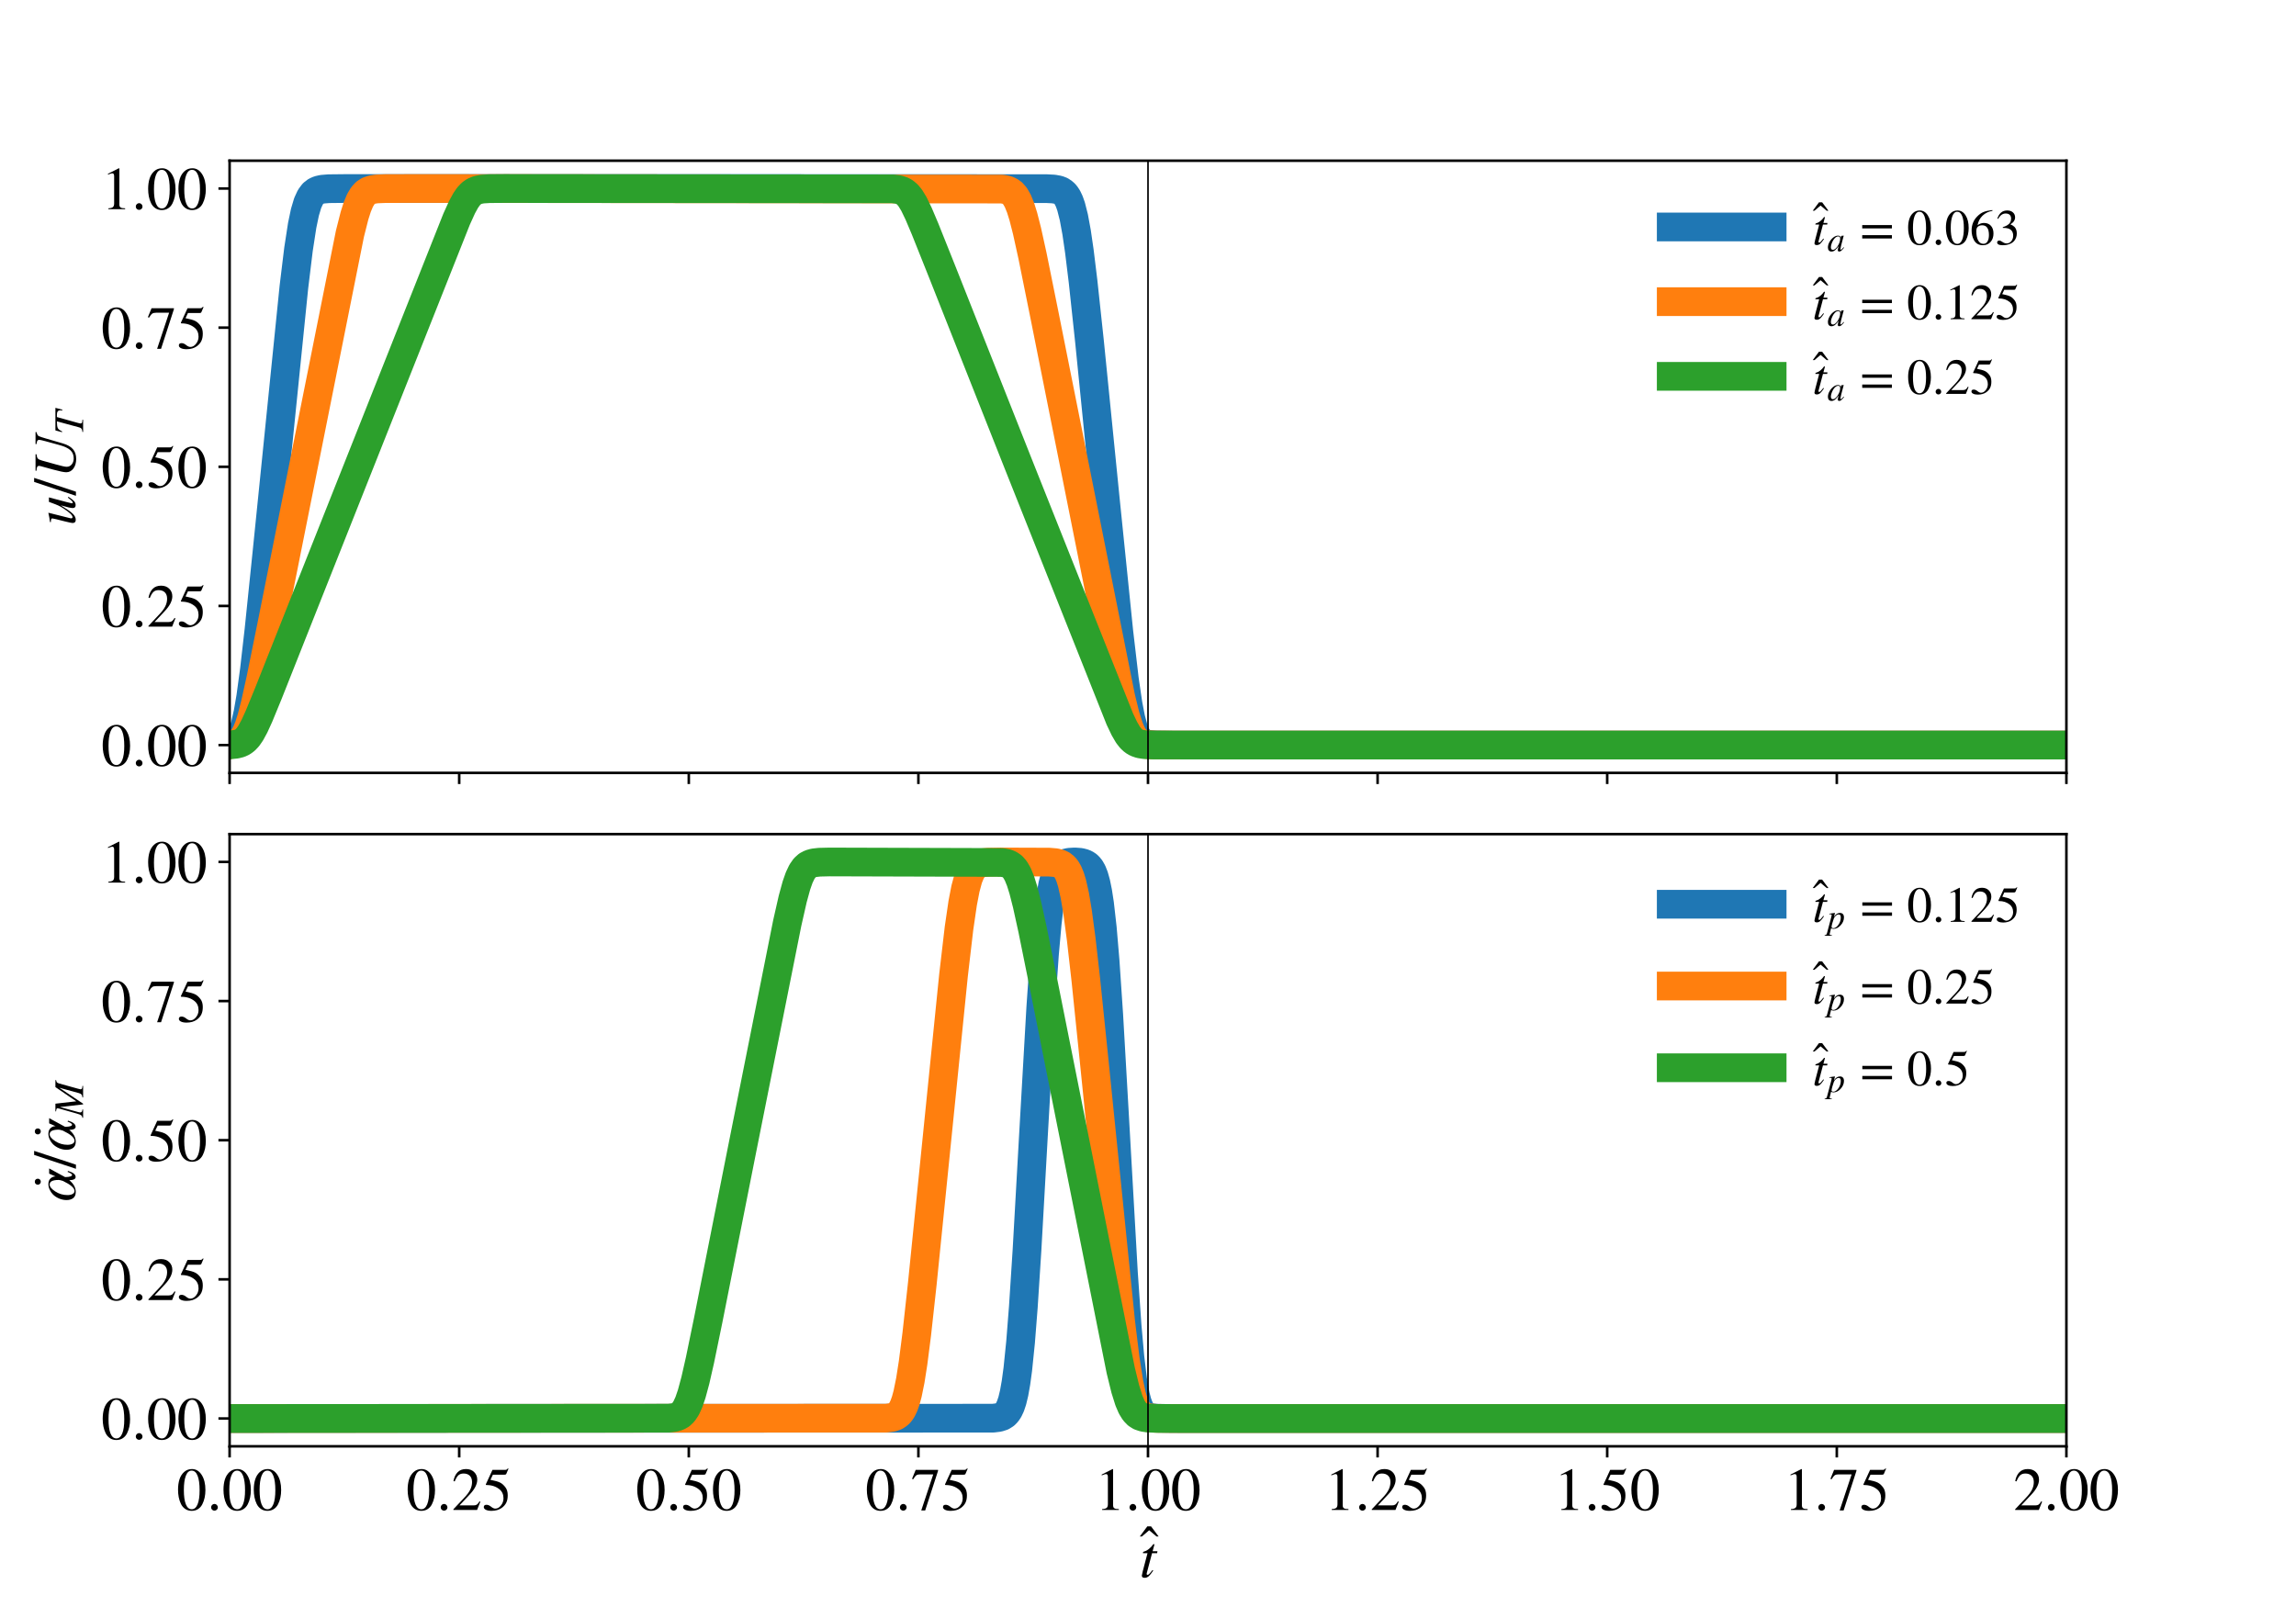 <?xml version="1.0" encoding="utf-8" standalone="no"?>
<!DOCTYPE svg PUBLIC "-//W3C//DTD SVG 1.1//EN"
  "http://www.w3.org/Graphics/SVG/1.1/DTD/svg11.dtd">
<!-- Created with matplotlib (https://matplotlib.org/) -->
<svg height="504pt" version="1.1" viewBox="0 0 720 504" width="720pt" xmlns="http://www.w3.org/2000/svg" xmlns:xlink="http://www.w3.org/1999/xlink">
 <defs>
  <style type="text/css">
*{stroke-linecap:butt;stroke-linejoin:round;}
  </style>
 </defs>
 <g id="figure_1">
  <g id="patch_1">
   <path d="M 0 504 
L 720 504 
L 720 0 
L 0 0 
z
" style="fill:#ffffff;"/>
  </g>
  <g id="axes_1">
   <g id="patch_2">
    <path d="M 72 242.4 
L 648 242.4 
L 648 50.4 
L 72 50.4 
z
" style="fill:#ffffff;"/>
   </g>
   <g id="matplotlib.axis_1">
    <g id="xtick_1">
     <g id="line2d_1">
      <defs>
       <path d="M 0 0 
L 0 3.5 
" id="mfd5433a2a7" style="stroke:#000000;stroke-width:0.8;"/>
      </defs>
      <g>
       <use style="fill:#ffffff;stroke:#000000;stroke-width:0.8;" x="72" xlink:href="#mfd5433a2a7" y="242.4"/>
      </g>
     </g>
    </g>
    <g id="xtick_2">
     <g id="line2d_2">
      <g>
       <use style="fill:#ffffff;stroke:#000000;stroke-width:0.8;" x="144" xlink:href="#mfd5433a2a7" y="242.4"/>
      </g>
     </g>
    </g>
    <g id="xtick_3">
     <g id="line2d_3">
      <g>
       <use style="fill:#ffffff;stroke:#000000;stroke-width:0.8;" x="216" xlink:href="#mfd5433a2a7" y="242.4"/>
      </g>
     </g>
    </g>
    <g id="xtick_4">
     <g id="line2d_4">
      <g>
       <use style="fill:#ffffff;stroke:#000000;stroke-width:0.8;" x="288" xlink:href="#mfd5433a2a7" y="242.4"/>
      </g>
     </g>
    </g>
    <g id="xtick_5">
     <g id="line2d_5">
      <g>
       <use style="fill:#ffffff;stroke:#000000;stroke-width:0.8;" x="360" xlink:href="#mfd5433a2a7" y="242.4"/>
      </g>
     </g>
    </g>
    <g id="xtick_6">
     <g id="line2d_6">
      <g>
       <use style="fill:#ffffff;stroke:#000000;stroke-width:0.8;" x="432" xlink:href="#mfd5433a2a7" y="242.4"/>
      </g>
     </g>
    </g>
    <g id="xtick_7">
     <g id="line2d_7">
      <g>
       <use style="fill:#ffffff;stroke:#000000;stroke-width:0.8;" x="504" xlink:href="#mfd5433a2a7" y="242.4"/>
      </g>
     </g>
    </g>
    <g id="xtick_8">
     <g id="line2d_8">
      <g>
       <use style="fill:#ffffff;stroke:#000000;stroke-width:0.8;" x="576" xlink:href="#mfd5433a2a7" y="242.4"/>
      </g>
     </g>
    </g>
    <g id="xtick_9">
     <g id="line2d_9">
      <g>
       <use style="fill:#ffffff;stroke:#000000;stroke-width:0.8;" x="648" xlink:href="#mfd5433a2a7" y="242.4"/>
      </g>
     </g>
    </g>
   </g>
   <g id="matplotlib.axis_2">
    <g id="ytick_1">
     <g id="line2d_10">
      <defs>
       <path d="M 0 0 
L -3.5 0 
" id="m8154e4e356" style="stroke:#000000;stroke-width:0.8;"/>
      </defs>
      <g>
       <use style="fill:#ffffff;stroke:#000000;stroke-width:0.8;" x="72" xlink:href="#m8154e4e356" y="233.673"/>
      </g>
     </g>
     <g id="text_1">
      <!-- 0.00 -->
      <defs>
       <path d="M 47.594 33 
Q 47.594 26.297 46.297 20.344 
Q 45 14.406 42.453 9.406 
Q 39.906 4.406 35.406 1.5 
Q 30.906 -1.406 25 -1.406 
Q 18.906 -1.406 14.297 1.688 
Q 9.703 4.797 7.203 10 
Q 4.703 15.203 3.547 21.094 
Q 2.406 27 2.406 33.594 
Q 2.406 42.906 4.703 50.344 
Q 7 57.797 12.344 62.688 
Q 17.703 67.594 25.406 67.594 
Q 35.203 67.594 41.391 58 
Q 47.594 48.406 47.594 33 
z
M 38 32.5 
Q 38 48.297 34.641 56.641 
Q 31.297 65 24.797 65 
Q 18.594 65 15.297 56.594 
Q 12 48.203 12 32.906 
Q 12 17.5 15.297 9.344 
Q 18.594 1.203 25 1.203 
Q 31.297 1.203 34.641 9.344 
Q 38 17.5 38 32.5 
z
" id="STIXGeneral-Regular-48"/>
       <path d="M 18.094 4.297 
Q 18.094 2.094 16.438 0.5 
Q 14.797 -1.094 12.5 -1.094 
Q 10.203 -1.094 8.594 0.5 
Q 7 2.094 7 4.391 
Q 7 6.703 8.641 8.344 
Q 10.297 10 12.594 10 
Q 14.797 10 16.438 8.297 
Q 18.094 6.594 18.094 4.297 
z
" id="STIXGeneral-Regular-46"/>
      </defs>
      <g transform="translate(31.75 240.161)scale(0.19 -0.19)">
       <use xlink:href="#STIXGeneral-Regular-48"/>
       <use x="50" xlink:href="#STIXGeneral-Regular-46"/>
       <use x="75" xlink:href="#STIXGeneral-Regular-48"/>
       <use x="125" xlink:href="#STIXGeneral-Regular-48"/>
      </g>
     </g>
    </g>
    <g id="ytick_2">
     <g id="line2d_11">
      <g>
       <use style="fill:#ffffff;stroke:#000000;stroke-width:0.8;" x="72" xlink:href="#m8154e4e356" y="190.036"/>
      </g>
     </g>
     <g id="text_2">
      <!-- 0.25 -->
      <defs>
       <path d="M 47.406 13.703 
L 42 0 
L 2.906 0 
L 2.906 1.203 
L 20.703 20.094 
Q 27.703 27.406 30.703 33.5 
Q 33.703 39.594 33.703 46.094 
Q 33.703 52.797 30 56.5 
Q 26.297 60.203 19.797 60.203 
Q 14.406 60.203 11.25 57.391 
Q 8.094 54.594 5.094 47.203 
L 3 47.703 
Q 4.703 57 9.844 62.297 
Q 15 67.594 23.797 67.594 
Q 32.094 67.594 37.188 62.594 
Q 42.297 57.594 42.297 50 
Q 42.297 38.703 29.5 25.203 
L 13 7.594 
L 36.406 7.594 
Q 39.703 7.594 41.641 8.891 
Q 43.594 10.203 46 14.297 
z
" id="STIXGeneral-Regular-50"/>
       <path d="M 43.797 68.094 
L 40.203 59.594 
Q 39.594 58.297 37.5 58.297 
L 18.094 58.297 
L 14.094 49.797 
Q 25.094 47.703 30 45.25 
Q 34.906 42.797 39.094 37 
Q 42.594 32.203 42.594 24.297 
Q 42.594 17.094 40.25 12.188 
Q 37.906 7.297 32.797 3.5 
Q 26 -1.406 15.797 -1.406 
Q 10.094 -1.406 6.594 0.297 
Q 3.094 2 3.094 4.797 
Q 3.094 8.594 7.594 8.594 
Q 11.203 8.594 15 5.5 
Q 18.906 2.297 22.094 2.297 
Q 27.297 2.297 31.438 7.5 
Q 35.594 12.703 35.594 19.203 
Q 35.594 28.797 28.906 34.203 
Q 20.203 41.203 7.594 41.203 
Q 6.406 41.203 6.406 42 
L 6.5 42.5 
L 17.406 66.203 
L 38.094 66.203 
Q 39.797 66.203 40.75 66.703 
Q 41.703 67.203 42.906 68.797 
z
" id="STIXGeneral-Regular-53"/>
      </defs>
      <g transform="translate(31.75 196.525)scale(0.19 -0.19)">
       <use xlink:href="#STIXGeneral-Regular-48"/>
       <use x="50" xlink:href="#STIXGeneral-Regular-46"/>
       <use x="75" xlink:href="#STIXGeneral-Regular-50"/>
       <use x="125" xlink:href="#STIXGeneral-Regular-53"/>
      </g>
     </g>
    </g>
    <g id="ytick_3">
     <g id="line2d_12">
      <g>
       <use style="fill:#ffffff;stroke:#000000;stroke-width:0.8;" x="72" xlink:href="#m8154e4e356" y="146.4"/>
      </g>
     </g>
     <g id="text_3">
      <!-- 0.50 -->
      <g transform="translate(31.75 152.888)scale(0.19 -0.19)">
       <use xlink:href="#STIXGeneral-Regular-48"/>
       <use x="50" xlink:href="#STIXGeneral-Regular-46"/>
       <use x="75" xlink:href="#STIXGeneral-Regular-53"/>
       <use x="125" xlink:href="#STIXGeneral-Regular-48"/>
      </g>
     </g>
    </g>
    <g id="ytick_4">
     <g id="line2d_13">
      <g>
       <use style="fill:#ffffff;stroke:#000000;stroke-width:0.8;" x="72" xlink:href="#m8154e4e356" y="102.764"/>
      </g>
     </g>
     <g id="text_4">
      <!-- 0.75 -->
      <defs>
       <path d="M 44.906 64.594 
L 23.703 -0.797 
L 17.203 -0.797 
L 37 58.797 
L 15.5 58.797 
Q 11.203 58.797 9.094 57.297 
Q 7 55.797 3.797 50.594 
L 2 51.5 
L 8 66.203 
L 44.906 66.203 
z
" id="STIXGeneral-Regular-55"/>
      </defs>
      <g transform="translate(31.75 109.252)scale(0.19 -0.19)">
       <use xlink:href="#STIXGeneral-Regular-48"/>
       <use x="50" xlink:href="#STIXGeneral-Regular-46"/>
       <use x="75" xlink:href="#STIXGeneral-Regular-55"/>
       <use x="125" xlink:href="#STIXGeneral-Regular-53"/>
      </g>
     </g>
    </g>
    <g id="ytick_5">
     <g id="line2d_14">
      <g>
       <use style="fill:#ffffff;stroke:#000000;stroke-width:0.8;" x="72" xlink:href="#m8154e4e356" y="59.127"/>
      </g>
     </g>
     <g id="text_5">
      <!-- 1.00 -->
      <defs>
       <path d="M 39.406 0 
L 11.797 0 
L 11.797 1.5 
Q 17.297 1.797 19.297 3.547 
Q 21.297 5.297 21.297 9.5 
L 21.297 54.406 
Q 21.297 59.297 18.297 59.297 
Q 16.906 59.297 13.797 58.094 
L 11.094 57.094 
L 11.094 58.5 
L 29 67.594 
L 29.906 67.297 
L 29.906 7.594 
Q 29.906 4.297 31.906 2.891 
Q 33.906 1.5 39.406 1.5 
z
" id="STIXGeneral-Regular-49"/>
      </defs>
      <g transform="translate(31.75 65.615)scale(0.19 -0.19)">
       <use xlink:href="#STIXGeneral-Regular-49"/>
       <use x="50" xlink:href="#STIXGeneral-Regular-46"/>
       <use x="75" xlink:href="#STIXGeneral-Regular-48"/>
       <use x="125" xlink:href="#STIXGeneral-Regular-48"/>
      </g>
     </g>
    </g>
    <g id="text_6">
     <!-- $u/U_T$ -->
     <defs>
      <path d="M 46.094 11.906 
L 47.5 11 
Q 42.703 3.703 40 1.391 
Q 37.297 -0.906 33.703 -0.906 
Q 28.906 -0.906 28.906 3.906 
Q 28.906 8.406 33.406 23.594 
Q 24.5 9 19.641 3.953 
Q 14.797 -1.094 9.5 -1.094 
Q 4.203 -1.094 4.203 4.203 
Q 4.203 6 6.906 17 
L 10.406 30.906 
Q 11.797 36.703 11.797 37.594 
Q 11.797 38.797 10.688 39.391 
Q 9.594 40 5.703 40 
L 5.703 41.406 
Q 12.594 42.203 20.703 44.094 
L 21.094 43.797 
L 12.203 8.297 
Q 11.906 7.406 11.906 6.703 
Q 11.906 4.203 13.906 4.203 
Q 18.406 4.203 28.094 18.906 
Q 31.406 23.906 33.25 28.047 
Q 35.094 32.203 39.094 43.203 
L 46.5 43.203 
L 38.594 13.297 
Q 36.703 6.094 36.703 5.5 
Q 36.703 3.797 37.797 3.797 
Q 39 3.797 40.703 5.391 
Q 42.406 7 46.094 11.906 
z
" id="STIXGeneral-Italic-117"/>
      <path d="M 28.703 67.594 
L 5.906 -1.406 
L -0.906 -1.406 
L 22 67.594 
z
" id="STIXGeneral-Regular-47"/>
      <path d="M 76.5 65.297 
L 76.5 63.703 
Q 74.406 63.203 73.344 62.75 
Q 72.297 62.297 71.297 61.641 
Q 70.297 61 69.547 59.203 
Q 68.797 57.406 68.094 55.297 
Q 67.406 53.203 66.094 48.797 
L 57.797 20.297 
Q 54.406 8.703 48.094 3.406 
Q 42.094 -1.797 32.297 -1.797 
Q 22.5 -1.797 16.344 2.797 
Q 10.203 7.406 10.203 14.594 
Q 10.203 20.094 14.594 36.203 
L 19.797 55.094 
Q 20.703 58.297 20.703 59.594 
Q 20.703 61.594 18.953 62.594 
Q 17.203 63.594 12.703 63.703 
L 12.703 65.297 
L 39.906 65.297 
L 39.906 63.703 
Q 34.797 63.203 32.844 61.5 
Q 30.906 59.797 29.5 54.594 
L 23.203 32 
Q 19.203 17.906 19.203 14.094 
Q 19.203 8.797 23.141 5.547 
Q 27.094 2.297 33 2.297 
Q 41.406 2.297 46.5 7.688 
Q 51.594 13.094 55 25.5 
L 61.406 48.797 
Q 63.703 57.297 63.703 59.094 
Q 63.703 61.297 62.203 62.297 
Q 60.703 63.297 56.703 63.703 
L 56.703 65.297 
z
" id="STIXGeneral-Italic-85"/>
      <path d="M 63.297 65.297 
L 58.906 48.906 
L 57.203 49.094 
Q 57.5 51.594 57.5 53.703 
Q 57.5 61.797 47.406 61.797 
L 41.594 61.797 
L 27.906 12.797 
Q 26.5 7.906 26.5 6.203 
Q 26.5 3.906 27.594 3.047 
Q 28.703 2.203 31.797 1.906 
L 35.297 1.594 
L 35.297 0 
L 6.5 0 
L 6.5 1.594 
Q 11.703 2.094 13.891 3.594 
Q 16.094 5.094 17.203 9.094 
L 31.5 61.797 
Q 19.594 61.797 15.438 59.641 
Q 11.297 57.5 7.703 49.406 
L 5.906 49.797 
L 10.094 65.297 
z
" id="STIXGeneral-Italic-84"/>
     </defs>
     <g transform="translate(23.626 164.83)rotate(-90)scale(0.19 -0.19)">
      <use transform="translate(0 0.406)" xlink:href="#STIXGeneral-Italic-117"/>
      <use transform="translate(50 0.406)" xlink:href="#STIXGeneral-Regular-47"/>
      <use transform="translate(77.8 0.406)" xlink:href="#STIXGeneral-Italic-85"/>
      <use transform="translate(150 -12.822)scale(0.7)" xlink:href="#STIXGeneral-Italic-84"/>
     </g>
    </g>
   </g>
   <g id="line2d_15">
    <path clip-path="url(#pf8c0457751)" d="M 72 233.408 
L 73.152 233.091 
L 74.017 232.63 
L 74.593 232.144 
L 75.169 231.446 
L 75.745 230.465 
L 76.321 229.113 
L 76.897 227.304 
L 77.762 223.583 
L 78.626 218.57 
L 79.778 210.086 
L 81.219 197.478 
L 83.811 172.339 
L 92.166 90.015 
L 93.606 78.186 
L 94.759 70.703 
L 95.623 66.564 
L 96.487 63.667 
L 97.351 61.792 
L 98.215 60.651 
L 99.08 59.984 
L 99.944 59.605 
L 101.096 59.345 
L 103.113 59.183 
L 108.01 59.131 
L 126.159 59.131 
L 142.868 59.129 
L 172.253 59.13 
L 186.945 59.128 
L 194.147 59.128 
L 222.667 59.132 
L 230.157 59.128 
L 237.647 59.129 
L 328.105 59.16 
L 330.41 59.282 
L 331.85 59.543 
L 332.714 59.873 
L 333.579 60.461 
L 334.155 61.069 
L 334.731 61.933 
L 335.307 63.139 
L 335.883 64.765 
L 336.748 68.175 
L 337.612 72.873 
L 338.476 78.796 
L 339.628 88.198 
L 341.645 106.999 
L 346.542 155.872 
L 350.864 198.239 
L 352.592 213.008 
L 353.744 220.874 
L 354.609 225.333 
L 355.473 228.523 
L 356.049 230.026 
L 356.625 231.134 
L 357.49 232.226 
L 358.354 232.858 
L 359.218 233.223 
L 360.37 233.467 
L 362.387 233.62 
L 366.42 233.673 
L 577.584 233.673 
L 648.165 233.673 
L 648.165 233.673 
" style="fill:none;stroke:#1f77b4;stroke-linecap:square;stroke-width:9;"/>
   </g>
   <g id="line2d_16">
    <path clip-path="url(#pf8c0457751)" d="M 72 233.541 
L 73.44 233.319 
L 74.593 232.908 
L 75.457 232.334 
L 76.321 231.393 
L 77.185 229.939 
L 78.05 227.863 
L 78.914 225.149 
L 80.066 220.689 
L 81.795 212.867 
L 85.252 195.796 
L 109.739 73.288 
L 111.179 67.608 
L 112.043 64.903 
L 112.908 62.837 
L 113.772 61.393 
L 114.636 60.457 
L 115.5 59.888 
L 116.653 59.48 
L 118.093 59.261 
L 120.686 59.153 
L 127.888 59.13 
L 143.444 59.13 
L 314.277 59.297 
L 315.718 59.578 
L 316.582 59.93 
L 317.446 60.527 
L 318.31 61.503 
L 319.175 63.008 
L 320.039 65.137 
L 320.903 67.898 
L 322.055 72.405 
L 323.784 80.265 
L 327.529 98.803 
L 351.44 218.56 
L 352.88 224.413 
L 354.033 228.088 
L 354.897 230.103 
L 355.761 231.499 
L 356.625 232.401 
L 357.49 232.948 
L 358.642 233.338 
L 360.082 233.545 
L 362.387 233.649 
L 370.165 233.673 
L 648.165 233.673 
L 648.165 233.673 
" style="fill:none;stroke:#ff7f0e;stroke-linecap:square;stroke-width:9;"/>
   </g>
   <g id="line2d_17">
    <path clip-path="url(#pf8c0457751)" d="M 72 233.607 
L 74.017 233.412 
L 75.169 233.116 
L 76.033 232.715 
L 76.897 232.081 
L 77.762 231.15 
L 78.626 229.897 
L 79.778 227.776 
L 81.219 224.624 
L 84.099 217.62 
L 96.199 187.111 
L 143.156 68.798 
L 144.885 64.981 
L 146.037 62.871 
L 146.901 61.624 
L 147.766 60.702 
L 148.63 60.076 
L 149.782 59.586 
L 151.223 59.305 
L 153.527 59.168 
L 158.137 59.132 
L 279.995 59.233 
L 281.724 59.459 
L 282.876 59.824 
L 283.74 60.313 
L 284.605 61.058 
L 285.469 62.119 
L 286.621 64.021 
L 288.062 67.006 
L 290.078 71.768 
L 295.264 84.747 
L 319.463 145.855 
L 351.152 225.471 
L 352.592 228.504 
L 353.744 230.477 
L 354.609 231.59 
L 355.473 232.386 
L 356.337 232.91 
L 357.49 233.311 
L 358.93 233.535 
L 361.523 233.65 
L 373.334 233.673 
L 648.165 233.673 
L 648.165 233.673 
" style="fill:none;stroke:#2ca02c;stroke-linecap:square;stroke-width:9;"/>
   </g>
   <g id="line2d_18">
    <path clip-path="url(#pf8c0457751)" d="M 360 242.4 
L 360 50.4 
" style="fill:none;stroke:#000000;stroke-linecap:square;stroke-width:0.5;"/>
   </g>
   <g id="patch_3">
    <path d="M 72 242.4 
L 72 50.4 
" style="fill:none;stroke:#000000;stroke-linecap:square;stroke-linejoin:miter;stroke-width:0.8;"/>
   </g>
   <g id="patch_4">
    <path d="M 648 242.4 
L 648 50.4 
" style="fill:none;stroke:#000000;stroke-linecap:square;stroke-linejoin:miter;stroke-width:0.8;"/>
   </g>
   <g id="patch_5">
    <path d="M 72 242.4 
L 648 242.4 
" style="fill:none;stroke:#000000;stroke-linecap:square;stroke-linejoin:miter;stroke-width:0.8;"/>
   </g>
   <g id="patch_6">
    <path d="M 72 50.4 
L 648 50.4 
" style="fill:none;stroke:#000000;stroke-linecap:square;stroke-linejoin:miter;stroke-width:0.8;"/>
   </g>
   <g id="legend_1">
    <g id="line2d_19">
     <path d="M 524.075 71.18 
L 555.729 71.18 
" style="fill:none;stroke:#1f77b4;stroke-linecap:square;stroke-width:9;"/>
    </g>
    <g id="line2d_20"/>
    <g id="text_7">
     <!-- $\^t_a$ = 0.063 -->
     <defs>
      <path d="M -7.5 50.703 
L -10.906 50.703 
L -23.094 61 
L -35.203 50.703 
L -38.594 50.703 
L -26.203 67.406 
L -20 67.406 
z
" id="STIXGeneral-Regular-770"/>
      <path d="M 29.594 42.797 
L 29.094 39.594 
L 20.703 39.594 
L 12 6.797 
Q 11.797 6 11.797 5.406 
Q 11.797 3.797 13.297 3.797 
Q 14.5 3.797 16.094 5.344 
Q 17.703 6.906 21.406 11.703 
L 22.703 11 
Q 18.094 4 15.141 1.453 
Q 12.203 -1.094 8.406 -1.094 
Q 3.797 -1.094 3.797 2.594 
Q 3.797 3.594 5.406 10 
L 13.203 39.594 
L 5.703 39.594 
L 5.594 40.203 
Q 5.594 42 8.906 42.703 
Q 11.406 43.297 15.5 46.547 
Q 19.594 49.797 22.203 53.703 
Q 22.797 54.594 23.594 54.594 
Q 24.5 54.594 24.5 53.797 
Q 24.5 53.297 24.406 53.094 
L 21.594 42.797 
z
" id="STIXGeneral-Italic-116"/>
      <path d="M 46.297 11.094 
L 47.594 10 
Q 42 3.203 39.344 1.094 
Q 36.703 -1 33.703 -1 
Q 29.703 -1 29.703 3.094 
Q 29.703 5.594 32 14.594 
Q 26.406 6.203 21.703 2.547 
Q 17 -1.094 11.703 -1.094 
Q 7.297 -1.094 4.5 1.953 
Q 1.703 5 1.703 10.5 
Q 1.703 18.094 6.047 26 
Q 10.406 33.906 17.094 39 
Q 23.797 44.094 30.297 44.094 
Q 37 44.094 38.297 38.297 
L 39.406 43.094 
L 39.703 43.406 
L 45.797 44.094 
L 46.5 43.797 
Q 46.406 43.406 45.906 41.703 
Q 37 9.297 37 5.406 
Q 37 4.094 38.406 4.094 
Q 39.906 4.094 43.594 8.203 
z
M 36.5 36.094 
Q 36.5 38.703 35 40.297 
Q 33.5 41.906 30.906 41.906 
Q 24.094 41.906 17.797 32.703 
Q 14.5 27.797 12.297 21.797 
Q 10.094 15.797 10.094 11.203 
Q 10.094 3.797 16.094 3.797 
Q 22 3.797 28.797 13.594 
Q 36.5 24.703 36.5 36.094 
z
" id="STIXGeneral-Italic-97"/>
      <path id="STIXGeneral-Regular-32"/>
      <path d="M 63.703 32 
L 4.797 32 
L 4.797 38.594 
L 63.703 38.594 
z
M 63.703 12 
L 4.797 12 
L 4.797 18.594 
L 63.703 18.594 
z
" id="STIXGeneral-Regular-61"/>
      <path d="M 44.594 68.406 
L 44.797 66.797 
Q 33 64.906 25.094 57.25 
Q 17.203 49.594 15.203 38.297 
Q 21 42.797 27.906 42.797 
Q 36.703 42.797 41.75 37.188 
Q 46.797 31.594 46.797 21.906 
Q 46.797 12.094 41.703 5.906 
Q 35.797 -1.406 25.797 -1.406 
Q 13.594 -1.406 8.094 8.703 
Q 3.406 17.297 3.406 27.906 
Q 3.406 44.297 14.297 55.5 
Q 20.5 61.906 27.047 64.547 
Q 33.594 67.203 44.594 68.406 
z
M 37.797 18.797 
Q 37.797 38.203 24.297 38.203 
Q 19.297 38.203 16 35.547 
Q 12.703 32.906 12.703 26.594 
Q 12.703 14.906 16.344 8.156 
Q 20 1.406 26.906 1.406 
Q 32.203 1.406 35 6.156 
Q 37.797 10.906 37.797 18.797 
z
" id="STIXGeneral-Regular-54"/>
      <path d="M 6.094 51 
L 4.5 51.406 
Q 6.797 58.906 11.688 63.25 
Q 16.594 67.594 24.094 67.594 
Q 31.094 67.594 35.391 63.797 
Q 39.703 60 39.703 53.906 
Q 39.703 45.703 30.406 40.094 
Q 35.906 37.703 38.703 34.797 
Q 43.094 29.906 43.094 21.906 
Q 43.094 13.906 38.5 7.906 
Q 35.094 3.297 28.75 0.938 
Q 22.406 -1.406 15.297 -1.406 
Q 4.094 -1.406 4.094 4.297 
Q 4.094 5.906 5.297 6.906 
Q 6.5 7.906 8.203 7.906 
Q 10.703 7.906 14.297 5.297 
Q 18.703 2.203 22.906 2.203 
Q 28.406 2.203 32.156 6.641 
Q 35.906 11.094 35.906 17.5 
Q 35.906 29 25.5 32 
Q 22.406 33 15.297 33 
L 15.297 34.406 
Q 20.906 36.297 23.703 38 
Q 31.797 42.594 31.797 51.406 
Q 31.797 56.406 28.938 59 
Q 26.094 61.594 21 61.594 
Q 12 61.594 6.094 51 
z
" id="STIXGeneral-Regular-51"/>
     </defs>
     <g transform="translate(568.39 76.72)scale(0.158 -0.158)">
      <use transform="translate(39.043 16.594)" xlink:href="#STIXGeneral-Regular-770"/>
      <use transform="translate(0 0.203)" xlink:href="#STIXGeneral-Italic-116"/>
      <use transform="translate(29.343 -13.025)scale(0.7)" xlink:href="#STIXGeneral-Italic-97"/>
      <use transform="translate(68.823 0.203)" xlink:href="#STIXGeneral-Regular-32"/>
      <use transform="translate(93.823 0.203)" xlink:href="#STIXGeneral-Regular-61"/>
      <use transform="translate(162.323 0.203)" xlink:href="#STIXGeneral-Regular-32"/>
      <use transform="translate(187.323 0.203)" xlink:href="#STIXGeneral-Regular-48"/>
      <use transform="translate(237.323 0.203)" xlink:href="#STIXGeneral-Regular-46"/>
      <use transform="translate(262.323 0.203)" xlink:href="#STIXGeneral-Regular-48"/>
      <use transform="translate(312.323 0.203)" xlink:href="#STIXGeneral-Regular-54"/>
      <use transform="translate(362.323 0.203)" xlink:href="#STIXGeneral-Regular-51"/>
     </g>
    </g>
    <g id="line2d_21">
     <path d="M 524.075 94.604 
L 555.729 94.604 
" style="fill:none;stroke:#ff7f0e;stroke-linecap:square;stroke-width:9;"/>
    </g>
    <g id="line2d_22"/>
    <g id="text_8">
     <!-- $\^t_a$ = 0.125 -->
     <g transform="translate(568.39 100.144)scale(0.158 -0.158)">
      <use transform="translate(39.043 16.594)" xlink:href="#STIXGeneral-Regular-770"/>
      <use transform="translate(0 0.203)" xlink:href="#STIXGeneral-Italic-116"/>
      <use transform="translate(29.343 -13.025)scale(0.7)" xlink:href="#STIXGeneral-Italic-97"/>
      <use transform="translate(68.823 0.203)" xlink:href="#STIXGeneral-Regular-32"/>
      <use transform="translate(93.823 0.203)" xlink:href="#STIXGeneral-Regular-61"/>
      <use transform="translate(162.323 0.203)" xlink:href="#STIXGeneral-Regular-32"/>
      <use transform="translate(187.323 0.203)" xlink:href="#STIXGeneral-Regular-48"/>
      <use transform="translate(237.323 0.203)" xlink:href="#STIXGeneral-Regular-46"/>
      <use transform="translate(262.323 0.203)" xlink:href="#STIXGeneral-Regular-49"/>
      <use transform="translate(312.323 0.203)" xlink:href="#STIXGeneral-Regular-50"/>
      <use transform="translate(362.323 0.203)" xlink:href="#STIXGeneral-Regular-53"/>
     </g>
    </g>
    <g id="line2d_23">
     <path d="M 524.075 118.028 
L 555.729 118.028 
" style="fill:none;stroke:#2ca02c;stroke-linecap:square;stroke-width:9;"/>
    </g>
    <g id="line2d_24"/>
    <g id="text_9">
     <!-- $\^t_a$ = 0.25 -->
     <g transform="translate(568.39 123.568)scale(0.158 -0.158)">
      <use transform="translate(39.043 16.594)" xlink:href="#STIXGeneral-Regular-770"/>
      <use transform="translate(0 0.203)" xlink:href="#STIXGeneral-Italic-116"/>
      <use transform="translate(29.343 -13.025)scale(0.7)" xlink:href="#STIXGeneral-Italic-97"/>
      <use transform="translate(68.823 0.203)" xlink:href="#STIXGeneral-Regular-32"/>
      <use transform="translate(93.823 0.203)" xlink:href="#STIXGeneral-Regular-61"/>
      <use transform="translate(162.323 0.203)" xlink:href="#STIXGeneral-Regular-32"/>
      <use transform="translate(187.323 0.203)" xlink:href="#STIXGeneral-Regular-48"/>
      <use transform="translate(237.323 0.203)" xlink:href="#STIXGeneral-Regular-46"/>
      <use transform="translate(262.323 0.203)" xlink:href="#STIXGeneral-Regular-50"/>
      <use transform="translate(312.323 0.203)" xlink:href="#STIXGeneral-Regular-53"/>
     </g>
    </g>
   </g>
  </g>
  <g id="axes_2">
   <g id="patch_7">
    <path d="M 72 453.6 
L 648 453.6 
L 648 261.6 
L 72 261.6 
z
" style="fill:#ffffff;"/>
   </g>
   <g id="matplotlib.axis_3">
    <g id="xtick_10">
     <g id="line2d_25">
      <g>
       <use style="fill:#ffffff;stroke:#000000;stroke-width:0.8;" x="72" xlink:href="#mfd5433a2a7" y="453.6"/>
      </g>
     </g>
     <g id="text_10">
      <!-- 0.00 -->
      <g transform="translate(55.375 473.576)scale(0.19 -0.19)">
       <use xlink:href="#STIXGeneral-Regular-48"/>
       <use x="50" xlink:href="#STIXGeneral-Regular-46"/>
       <use x="75" xlink:href="#STIXGeneral-Regular-48"/>
       <use x="125" xlink:href="#STIXGeneral-Regular-48"/>
      </g>
     </g>
    </g>
    <g id="xtick_11">
     <g id="line2d_26">
      <g>
       <use style="fill:#ffffff;stroke:#000000;stroke-width:0.8;" x="144" xlink:href="#mfd5433a2a7" y="453.6"/>
      </g>
     </g>
     <g id="text_11">
      <!-- 0.25 -->
      <g transform="translate(127.375 473.576)scale(0.19 -0.19)">
       <use xlink:href="#STIXGeneral-Regular-48"/>
       <use x="50" xlink:href="#STIXGeneral-Regular-46"/>
       <use x="75" xlink:href="#STIXGeneral-Regular-50"/>
       <use x="125" xlink:href="#STIXGeneral-Regular-53"/>
      </g>
     </g>
    </g>
    <g id="xtick_12">
     <g id="line2d_27">
      <g>
       <use style="fill:#ffffff;stroke:#000000;stroke-width:0.8;" x="216" xlink:href="#mfd5433a2a7" y="453.6"/>
      </g>
     </g>
     <g id="text_12">
      <!-- 0.50 -->
      <g transform="translate(199.375 473.576)scale(0.19 -0.19)">
       <use xlink:href="#STIXGeneral-Regular-48"/>
       <use x="50" xlink:href="#STIXGeneral-Regular-46"/>
       <use x="75" xlink:href="#STIXGeneral-Regular-53"/>
       <use x="125" xlink:href="#STIXGeneral-Regular-48"/>
      </g>
     </g>
    </g>
    <g id="xtick_13">
     <g id="line2d_28">
      <g>
       <use style="fill:#ffffff;stroke:#000000;stroke-width:0.8;" x="288" xlink:href="#mfd5433a2a7" y="453.6"/>
      </g>
     </g>
     <g id="text_13">
      <!-- 0.75 -->
      <g transform="translate(271.375 473.576)scale(0.19 -0.19)">
       <use xlink:href="#STIXGeneral-Regular-48"/>
       <use x="50" xlink:href="#STIXGeneral-Regular-46"/>
       <use x="75" xlink:href="#STIXGeneral-Regular-55"/>
       <use x="125" xlink:href="#STIXGeneral-Regular-53"/>
      </g>
     </g>
    </g>
    <g id="xtick_14">
     <g id="line2d_29">
      <g>
       <use style="fill:#ffffff;stroke:#000000;stroke-width:0.8;" x="360" xlink:href="#mfd5433a2a7" y="453.6"/>
      </g>
     </g>
     <g id="text_14">
      <!-- 1.00 -->
      <g transform="translate(343.375 473.576)scale(0.19 -0.19)">
       <use xlink:href="#STIXGeneral-Regular-49"/>
       <use x="50" xlink:href="#STIXGeneral-Regular-46"/>
       <use x="75" xlink:href="#STIXGeneral-Regular-48"/>
       <use x="125" xlink:href="#STIXGeneral-Regular-48"/>
      </g>
     </g>
    </g>
    <g id="xtick_15">
     <g id="line2d_30">
      <g>
       <use style="fill:#ffffff;stroke:#000000;stroke-width:0.8;" x="432" xlink:href="#mfd5433a2a7" y="453.6"/>
      </g>
     </g>
     <g id="text_15">
      <!-- 1.25 -->
      <g transform="translate(415.375 473.576)scale(0.19 -0.19)">
       <use xlink:href="#STIXGeneral-Regular-49"/>
       <use x="50" xlink:href="#STIXGeneral-Regular-46"/>
       <use x="75" xlink:href="#STIXGeneral-Regular-50"/>
       <use x="125" xlink:href="#STIXGeneral-Regular-53"/>
      </g>
     </g>
    </g>
    <g id="xtick_16">
     <g id="line2d_31">
      <g>
       <use style="fill:#ffffff;stroke:#000000;stroke-width:0.8;" x="504" xlink:href="#mfd5433a2a7" y="453.6"/>
      </g>
     </g>
     <g id="text_16">
      <!-- 1.50 -->
      <g transform="translate(487.375 473.576)scale(0.19 -0.19)">
       <use xlink:href="#STIXGeneral-Regular-49"/>
       <use x="50" xlink:href="#STIXGeneral-Regular-46"/>
       <use x="75" xlink:href="#STIXGeneral-Regular-53"/>
       <use x="125" xlink:href="#STIXGeneral-Regular-48"/>
      </g>
     </g>
    </g>
    <g id="xtick_17">
     <g id="line2d_32">
      <g>
       <use style="fill:#ffffff;stroke:#000000;stroke-width:0.8;" x="576" xlink:href="#mfd5433a2a7" y="453.6"/>
      </g>
     </g>
     <g id="text_17">
      <!-- 1.75 -->
      <g transform="translate(559.375 473.576)scale(0.19 -0.19)">
       <use xlink:href="#STIXGeneral-Regular-49"/>
       <use x="50" xlink:href="#STIXGeneral-Regular-46"/>
       <use x="75" xlink:href="#STIXGeneral-Regular-55"/>
       <use x="125" xlink:href="#STIXGeneral-Regular-53"/>
      </g>
     </g>
    </g>
    <g id="xtick_18">
     <g id="line2d_33">
      <g>
       <use style="fill:#ffffff;stroke:#000000;stroke-width:0.8;" x="648" xlink:href="#mfd5433a2a7" y="453.6"/>
      </g>
     </g>
     <g id="text_18">
      <!-- 2.00 -->
      <g transform="translate(631.375 473.576)scale(0.19 -0.19)">
       <use xlink:href="#STIXGeneral-Regular-50"/>
       <use x="50" xlink:href="#STIXGeneral-Regular-46"/>
       <use x="75" xlink:href="#STIXGeneral-Regular-48"/>
       <use x="125" xlink:href="#STIXGeneral-Regular-48"/>
      </g>
     </g>
    </g>
    <g id="text_19">
     <!-- $\^t$ -->
     <g transform="translate(357.34 494.676)scale(0.19 -0.19)">
      <use transform="translate(39.043 16.594)" xlink:href="#STIXGeneral-Regular-770"/>
      <use transform="translate(0 0.203)" xlink:href="#STIXGeneral-Italic-116"/>
     </g>
    </g>
   </g>
   <g id="matplotlib.axis_4">
    <g id="ytick_6">
     <g id="line2d_34">
      <g>
       <use style="fill:#ffffff;stroke:#000000;stroke-width:0.8;" x="72" xlink:href="#m8154e4e356" y="444.873"/>
      </g>
     </g>
     <g id="text_20">
      <!-- 0.00 -->
      <g transform="translate(31.75 451.361)scale(0.19 -0.19)">
       <use xlink:href="#STIXGeneral-Regular-48"/>
       <use x="50" xlink:href="#STIXGeneral-Regular-46"/>
       <use x="75" xlink:href="#STIXGeneral-Regular-48"/>
       <use x="125" xlink:href="#STIXGeneral-Regular-48"/>
      </g>
     </g>
    </g>
    <g id="ytick_7">
     <g id="line2d_35">
      <g>
       <use style="fill:#ffffff;stroke:#000000;stroke-width:0.8;" x="72" xlink:href="#m8154e4e356" y="401.236"/>
      </g>
     </g>
     <g id="text_21">
      <!-- 0.25 -->
      <g transform="translate(31.75 407.725)scale(0.19 -0.19)">
       <use xlink:href="#STIXGeneral-Regular-48"/>
       <use x="50" xlink:href="#STIXGeneral-Regular-46"/>
       <use x="75" xlink:href="#STIXGeneral-Regular-50"/>
       <use x="125" xlink:href="#STIXGeneral-Regular-53"/>
      </g>
     </g>
    </g>
    <g id="ytick_8">
     <g id="line2d_36">
      <g>
       <use style="fill:#ffffff;stroke:#000000;stroke-width:0.8;" x="72" xlink:href="#m8154e4e356" y="357.6"/>
      </g>
     </g>
     <g id="text_22">
      <!-- 0.50 -->
      <g transform="translate(31.75 364.088)scale(0.19 -0.19)">
       <use xlink:href="#STIXGeneral-Regular-48"/>
       <use x="50" xlink:href="#STIXGeneral-Regular-46"/>
       <use x="75" xlink:href="#STIXGeneral-Regular-53"/>
       <use x="125" xlink:href="#STIXGeneral-Regular-48"/>
      </g>
     </g>
    </g>
    <g id="ytick_9">
     <g id="line2d_37">
      <g>
       <use style="fill:#ffffff;stroke:#000000;stroke-width:0.8;" x="72" xlink:href="#m8154e4e356" y="313.964"/>
      </g>
     </g>
     <g id="text_23">
      <!-- 0.75 -->
      <g transform="translate(31.75 320.452)scale(0.19 -0.19)">
       <use xlink:href="#STIXGeneral-Regular-48"/>
       <use x="50" xlink:href="#STIXGeneral-Regular-46"/>
       <use x="75" xlink:href="#STIXGeneral-Regular-55"/>
       <use x="125" xlink:href="#STIXGeneral-Regular-53"/>
      </g>
     </g>
    </g>
    <g id="ytick_10">
     <g id="line2d_38">
      <g>
       <use style="fill:#ffffff;stroke:#000000;stroke-width:0.8;" x="72" xlink:href="#m8154e4e356" y="270.327"/>
      </g>
     </g>
     <g id="text_24">
      <!-- 1.00 -->
      <g transform="translate(31.75 276.815)scale(0.19 -0.19)">
       <use xlink:href="#STIXGeneral-Regular-49"/>
       <use x="50" xlink:href="#STIXGeneral-Regular-46"/>
       <use x="75" xlink:href="#STIXGeneral-Regular-48"/>
       <use x="125" xlink:href="#STIXGeneral-Regular-48"/>
      </g>
     </g>
    </g>
    <g id="text_25">
     <!-- $\.\alpha/\.\alpha_M$ -->
     <defs>
      <path d="M -18.094 57.203 
Q -18.094 55.094 -19.547 53.688 
Q -21 52.297 -23.094 52.297 
Q -25.094 52.297 -26.547 53.75 
Q -28 55.203 -28 57.203 
Q -28 59.297 -26.641 60.75 
Q -25.297 62.203 -23.094 62.203 
Q -20.797 62.203 -19.438 60.797 
Q -18.094 59.406 -18.094 57.203 
z
" id="STIXGeneral-Regular-775"/>
      <path d="M 54.906 42.797 
L 40.703 16.703 
L 40.703 14.906 
Q 40.703 11 41.594 8 
Q 42.5 5 44.094 5 
Q 46.406 5 49.203 12.406 
L 50.797 11.703 
Q 47.094 -0.906 40.703 -0.906 
Q 35.797 -0.906 35.5 9.594 
Q 26.703 -1.094 16.094 -1.094 
Q 9.203 -1.094 5.953 3.094 
Q 2.703 7.297 2.703 14.094 
Q 2.703 20.203 5.141 26.141 
Q 7.594 32.094 11.797 36.406 
Q 15.203 39.797 19.844 41.938 
Q 24.5 44.094 29.094 44.094 
Q 35.094 44.094 38.391 40.547 
Q 41.703 37 41.703 32.203 
L 46.297 42.797 
z
M 35.906 27.203 
Q 35.906 42 28.203 42 
Q 23 42 16.953 32.797 
Q 10.906 23.594 10.906 12.5 
Q 10.906 7.703 12.594 4.344 
Q 14.297 1 17.797 1 
Q 25.094 1 34.297 20.094 
Q 34.406 20.703 34.844 22.047 
Q 35.297 23.406 35.594 24.703 
Q 35.906 26 35.906 27.203 
z
" id="STIXGeneral-Italic-945"/>
      <path d="M 87.203 65.297 
L 87.203 63.703 
Q 83.094 63 81.641 61.641 
Q 80.203 60.297 79.094 56.297 
L 66.797 12 
Q 65.406 7 65.406 5.797 
Q 65.406 3.797 67.203 2.75 
Q 69 1.703 73.5 1.594 
L 73.406 0 
L 46.297 0 
L 46.297 1.594 
Q 51.203 2.094 53.203 3.797 
Q 55.203 5.5 56.5 10.203 
L 69.094 56.094 
L 31.5 0 
L 29.797 0 
L 23.594 54.594 
L 11.797 11.797 
Q 10.906 8.594 10.906 6.406 
Q 10.906 2.094 17.906 1.594 
L 17.906 0 
L -1.797 0 
L -1.797 1.594 
Q 2.203 2.094 4.047 4.438 
Q 5.906 6.797 8.203 15 
L 19.594 55.094 
Q 20.797 59.203 20.797 60.297 
Q 20.797 63.297 13.406 63.703 
L 13.406 65.297 
L 31.5 65.297 
L 37.094 16.094 
L 70.594 65.297 
z
" id="STIXGeneral-Italic-77"/>
     </defs>
     <g transform="translate(23.626 376.885)rotate(-90)scale(0.19 -0.19)">
      <use transform="translate(56.047 4.703)" xlink:href="#STIXGeneral-Regular-775"/>
      <use transform="translate(0 0.406)" xlink:href="#STIXGeneral-Italic-945"/>
      <use transform="translate(55.2 0.406)" xlink:href="#STIXGeneral-Regular-47"/>
      <use transform="translate(139.047 4.703)" xlink:href="#STIXGeneral-Regular-775"/>
      <use transform="translate(83 0.406)" xlink:href="#STIXGeneral-Italic-945"/>
      <use transform="translate(139.743 -12.822)scale(0.7)" xlink:href="#STIXGeneral-Italic-77"/>
     </g>
    </g>
   </g>
   <g id="line2d_39">
    <path clip-path="url(#p9a270b8907)" d="M 72 444.873 
L 311.396 444.781 
L 313.125 444.568 
L 314.277 444.199 
L 315.141 443.656 
L 315.718 443.076 
L 316.294 442.231 
L 316.87 441.015 
L 317.446 439.291 
L 318.022 436.895 
L 318.598 433.653 
L 319.175 429.406 
L 320.039 420.931 
L 320.903 409.945 
L 322.055 392.101 
L 324.072 356.21 
L 326.377 315.912 
L 327.529 299.32 
L 328.393 289.565 
L 329.258 282.365 
L 330.122 277.49 
L 330.698 275.278 
L 331.274 273.696 
L 331.85 272.585 
L 332.426 271.818 
L 333.291 271.095 
L 334.155 270.694 
L 335.307 270.432 
L 337.036 270.327 
L 338.764 270.455 
L 339.917 270.749 
L 340.781 271.193 
L 341.357 271.675 
L 341.933 272.376 
L 342.509 273.395 
L 343.085 274.852 
L 343.662 276.899 
L 344.238 279.707 
L 344.814 283.447 
L 345.678 291.089 
L 346.542 301.285 
L 347.695 318.339 
L 349.423 348.454 
L 352.304 399.262 
L 353.456 415.83 
L 354.321 425.564 
L 355.185 432.742 
L 356.049 437.6 
L 356.625 439.802 
L 357.201 441.378 
L 357.778 442.485 
L 358.354 443.251 
L 359.218 443.971 
L 360.082 444.375 
L 361.235 444.648 
L 362.963 444.805 
L 366.996 444.873 
L 648.165 444.873 
L 648.165 444.873 
" style="fill:none;stroke:#1f77b4;stroke-linecap:square;stroke-width:9;"/>
   </g>
   <g id="line2d_40">
    <path clip-path="url(#p9a270b8907)" d="M 72 444.873 
L 277.979 444.771 
L 279.707 444.538 
L 280.86 444.137 
L 281.724 443.558 
L 282.3 442.953 
L 282.876 442.094 
L 283.452 440.9 
L 284.029 439.282 
L 284.605 437.161 
L 285.469 432.922 
L 286.333 427.409 
L 287.486 418.406 
L 289.214 402.697 
L 292.671 368.541 
L 299.009 305.899 
L 300.737 291.107 
L 301.89 283.214 
L 302.754 278.732 
L 303.618 275.523 
L 304.482 273.403 
L 305.347 272.095 
L 306.211 271.324 
L 307.075 270.884 
L 308.227 270.579 
L 309.956 270.404 
L 313.701 270.333 
L 328.969 270.386 
L 330.986 270.557 
L 332.138 270.829 
L 333.003 271.231 
L 333.867 271.933 
L 334.443 272.664 
L 335.019 273.687 
L 335.595 275.093 
L 336.171 276.965 
L 337.036 280.797 
L 337.9 285.919 
L 339.052 294.518 
L 340.493 307.211 
L 343.085 332.4 
L 351.44 414.644 
L 352.88 426.359 
L 354.033 433.705 
L 354.897 437.733 
L 355.761 440.532 
L 356.625 442.333 
L 357.49 443.424 
L 358.354 444.06 
L 359.218 444.421 
L 360.37 444.668 
L 362.387 444.822 
L 367.284 444.873 
L 648.165 444.873 
L 648.165 444.873 
" style="fill:none;stroke:#ff7f0e;stroke-linecap:square;stroke-width:9;"/>
   </g>
   <g id="line2d_41">
    <path clip-path="url(#p9a270b8907)" d="M 72 444.873 
L 209.703 444.782 
L 211.432 444.574 
L 212.584 444.224 
L 213.448 443.731 
L 214.313 442.91 
L 215.177 441.617 
L 216.041 439.727 
L 216.905 437.192 
L 218.058 432.918 
L 219.498 426.591 
L 222.091 414.006 
L 232.462 361.732 
L 246.866 289.523 
L 248.594 281.909 
L 249.747 277.708 
L 250.611 275.241 
L 251.475 273.419 
L 252.34 272.183 
L 253.204 271.404 
L 254.068 270.938 
L 255.22 270.608 
L 256.949 270.414 
L 260.118 270.337 
L 314.277 270.496 
L 315.718 270.778 
L 316.582 271.13 
L 317.446 271.726 
L 318.31 272.703 
L 319.175 274.204 
L 320.039 276.333 
L 320.903 279.095 
L 322.055 283.603 
L 323.784 291.463 
L 327.241 308.552 
L 351.44 429.759 
L 352.88 435.616 
L 354.033 439.291 
L 354.897 441.303 
L 355.761 442.702 
L 356.625 443.603 
L 357.49 444.149 
L 358.642 444.538 
L 360.082 444.748 
L 362.675 444.852 
L 372.47 444.873 
L 648.165 444.873 
L 648.165 444.873 
" style="fill:none;stroke:#2ca02c;stroke-linecap:square;stroke-width:9;"/>
   </g>
   <g id="line2d_42">
    <path clip-path="url(#p9a270b8907)" d="M 360 453.6 
L 360 261.6 
" style="fill:none;stroke:#000000;stroke-linecap:square;stroke-width:0.5;"/>
   </g>
   <g id="patch_8">
    <path d="M 72 453.6 
L 72 261.6 
" style="fill:none;stroke:#000000;stroke-linecap:square;stroke-linejoin:miter;stroke-width:0.8;"/>
   </g>
   <g id="patch_9">
    <path d="M 648 453.6 
L 648 261.6 
" style="fill:none;stroke:#000000;stroke-linecap:square;stroke-linejoin:miter;stroke-width:0.8;"/>
   </g>
   <g id="patch_10">
    <path d="M 72 453.6 
L 648 453.6 
" style="fill:none;stroke:#000000;stroke-linecap:square;stroke-linejoin:miter;stroke-width:0.8;"/>
   </g>
   <g id="patch_11">
    <path d="M 72 261.6 
L 648 261.6 
" style="fill:none;stroke:#000000;stroke-linecap:square;stroke-linejoin:miter;stroke-width:0.8;"/>
   </g>
   <g id="legend_2">
    <g id="line2d_43">
     <path d="M 524.075 283.6 
L 555.729 283.6 
" style="fill:none;stroke:#1f77b4;stroke-linecap:square;stroke-width:9;"/>
    </g>
    <g id="line2d_44"/>
    <g id="text_26">
     <!-- $\^t_p$ = 0.125 -->
     <defs>
      <path d="M 21.5 42.797 
L 18.594 32.797 
Q 26.094 44.094 35.703 44.094 
Q 41.203 44.094 44.203 40.797 
Q 47.203 37.5 47.203 31.594 
Q 47.203 19.297 37.844 9.094 
Q 28.5 -1.094 17.5 -1.094 
Q 13.906 -1.094 10.594 0.594 
Q 6.594 -15.906 6.594 -16 
Q 6.594 -17.594 7.938 -18.25 
Q 9.297 -18.906 12.797 -18.906 
L 12.797 -20.5 
L -7.5 -20.5 
L -7.5 -18.906 
Q -4.297 -18.797 -2.938 -17.5 
Q -1.594 -16.203 -0.703 -12.594 
L 10.797 30.594 
Q 12.406 36.406 12.406 37.703 
Q 12.406 40.406 8 40.406 
L 5.797 40.406 
L 5.594 41.906 
L 21.203 44.094 
Q 21.703 44.094 21.703 43.703 
Q 21.594 43.203 21.5 42.797 
z
M 38.203 31.297 
Q 38.203 35.703 36.75 37.75 
Q 35.297 39.797 32 39.797 
Q 28.094 39.797 24.188 36.391 
Q 20.297 33 18.5 28.406 
Q 16.297 22.703 14.141 14.891 
Q 12 7.094 12 4.594 
Q 12 2.906 13.344 1.844 
Q 14.703 0.797 16.797 0.797 
Q 24.594 0.797 31.297 10.297 
Q 38.203 19.906 38.203 31.297 
z
" id="STIXGeneral-Italic-112"/>
     </defs>
     <g transform="translate(568.39 289.139)scale(0.158 -0.158)">
      <use transform="translate(39.043 16.594)" xlink:href="#STIXGeneral-Regular-770"/>
      <use transform="translate(0 0.203)" xlink:href="#STIXGeneral-Italic-116"/>
      <use transform="translate(29.343 -13.025)scale(0.7)" xlink:href="#STIXGeneral-Italic-112"/>
      <use transform="translate(69.033 0.203)" xlink:href="#STIXGeneral-Regular-32"/>
      <use transform="translate(94.033 0.203)" xlink:href="#STIXGeneral-Regular-61"/>
      <use transform="translate(162.533 0.203)" xlink:href="#STIXGeneral-Regular-32"/>
      <use transform="translate(187.533 0.203)" xlink:href="#STIXGeneral-Regular-48"/>
      <use transform="translate(237.533 0.203)" xlink:href="#STIXGeneral-Regular-46"/>
      <use transform="translate(262.533 0.203)" xlink:href="#STIXGeneral-Regular-49"/>
      <use transform="translate(312.533 0.203)" xlink:href="#STIXGeneral-Regular-50"/>
      <use transform="translate(362.533 0.203)" xlink:href="#STIXGeneral-Regular-53"/>
     </g>
    </g>
    <g id="line2d_45">
     <path d="M 524.075 309.239 
L 555.729 309.239 
" style="fill:none;stroke:#ff7f0e;stroke-linecap:square;stroke-width:9;"/>
    </g>
    <g id="line2d_46"/>
    <g id="text_27">
     <!-- $\^t_p$ = 0.25 -->
     <g transform="translate(568.39 314.779)scale(0.158 -0.158)">
      <use transform="translate(39.043 16.594)" xlink:href="#STIXGeneral-Regular-770"/>
      <use transform="translate(0 0.203)" xlink:href="#STIXGeneral-Italic-116"/>
      <use transform="translate(29.343 -13.025)scale(0.7)" xlink:href="#STIXGeneral-Italic-112"/>
      <use transform="translate(69.033 0.203)" xlink:href="#STIXGeneral-Regular-32"/>
      <use transform="translate(94.033 0.203)" xlink:href="#STIXGeneral-Regular-61"/>
      <use transform="translate(162.533 0.203)" xlink:href="#STIXGeneral-Regular-32"/>
      <use transform="translate(187.533 0.203)" xlink:href="#STIXGeneral-Regular-48"/>
      <use transform="translate(237.533 0.203)" xlink:href="#STIXGeneral-Regular-46"/>
      <use transform="translate(262.533 0.203)" xlink:href="#STIXGeneral-Regular-50"/>
      <use transform="translate(312.533 0.203)" xlink:href="#STIXGeneral-Regular-53"/>
     </g>
    </g>
    <g id="line2d_47">
     <path d="M 524.075 334.879 
L 555.729 334.879 
" style="fill:none;stroke:#2ca02c;stroke-linecap:square;stroke-width:9;"/>
    </g>
    <g id="line2d_48"/>
    <g id="text_28">
     <!-- $\^t_p$ = 0.5 -->
     <g transform="translate(568.39 340.418)scale(0.158 -0.158)">
      <use transform="translate(39.043 16.594)" xlink:href="#STIXGeneral-Regular-770"/>
      <use transform="translate(0 0.203)" xlink:href="#STIXGeneral-Italic-116"/>
      <use transform="translate(29.343 -13.025)scale(0.7)" xlink:href="#STIXGeneral-Italic-112"/>
      <use transform="translate(69.033 0.203)" xlink:href="#STIXGeneral-Regular-32"/>
      <use transform="translate(94.033 0.203)" xlink:href="#STIXGeneral-Regular-61"/>
      <use transform="translate(162.533 0.203)" xlink:href="#STIXGeneral-Regular-32"/>
      <use transform="translate(187.533 0.203)" xlink:href="#STIXGeneral-Regular-48"/>
      <use transform="translate(237.533 0.203)" xlink:href="#STIXGeneral-Regular-46"/>
      <use transform="translate(262.533 0.203)" xlink:href="#STIXGeneral-Regular-53"/>
     </g>
    </g>
   </g>
  </g>
 </g>
 <defs>
  <clipPath id="pf8c0457751">
   <rect height="192" width="576" x="72" y="50.4"/>
  </clipPath>
  <clipPath id="p9a270b8907">
   <rect height="192" width="576" x="72" y="261.6"/>
  </clipPath>
 </defs>
</svg>
